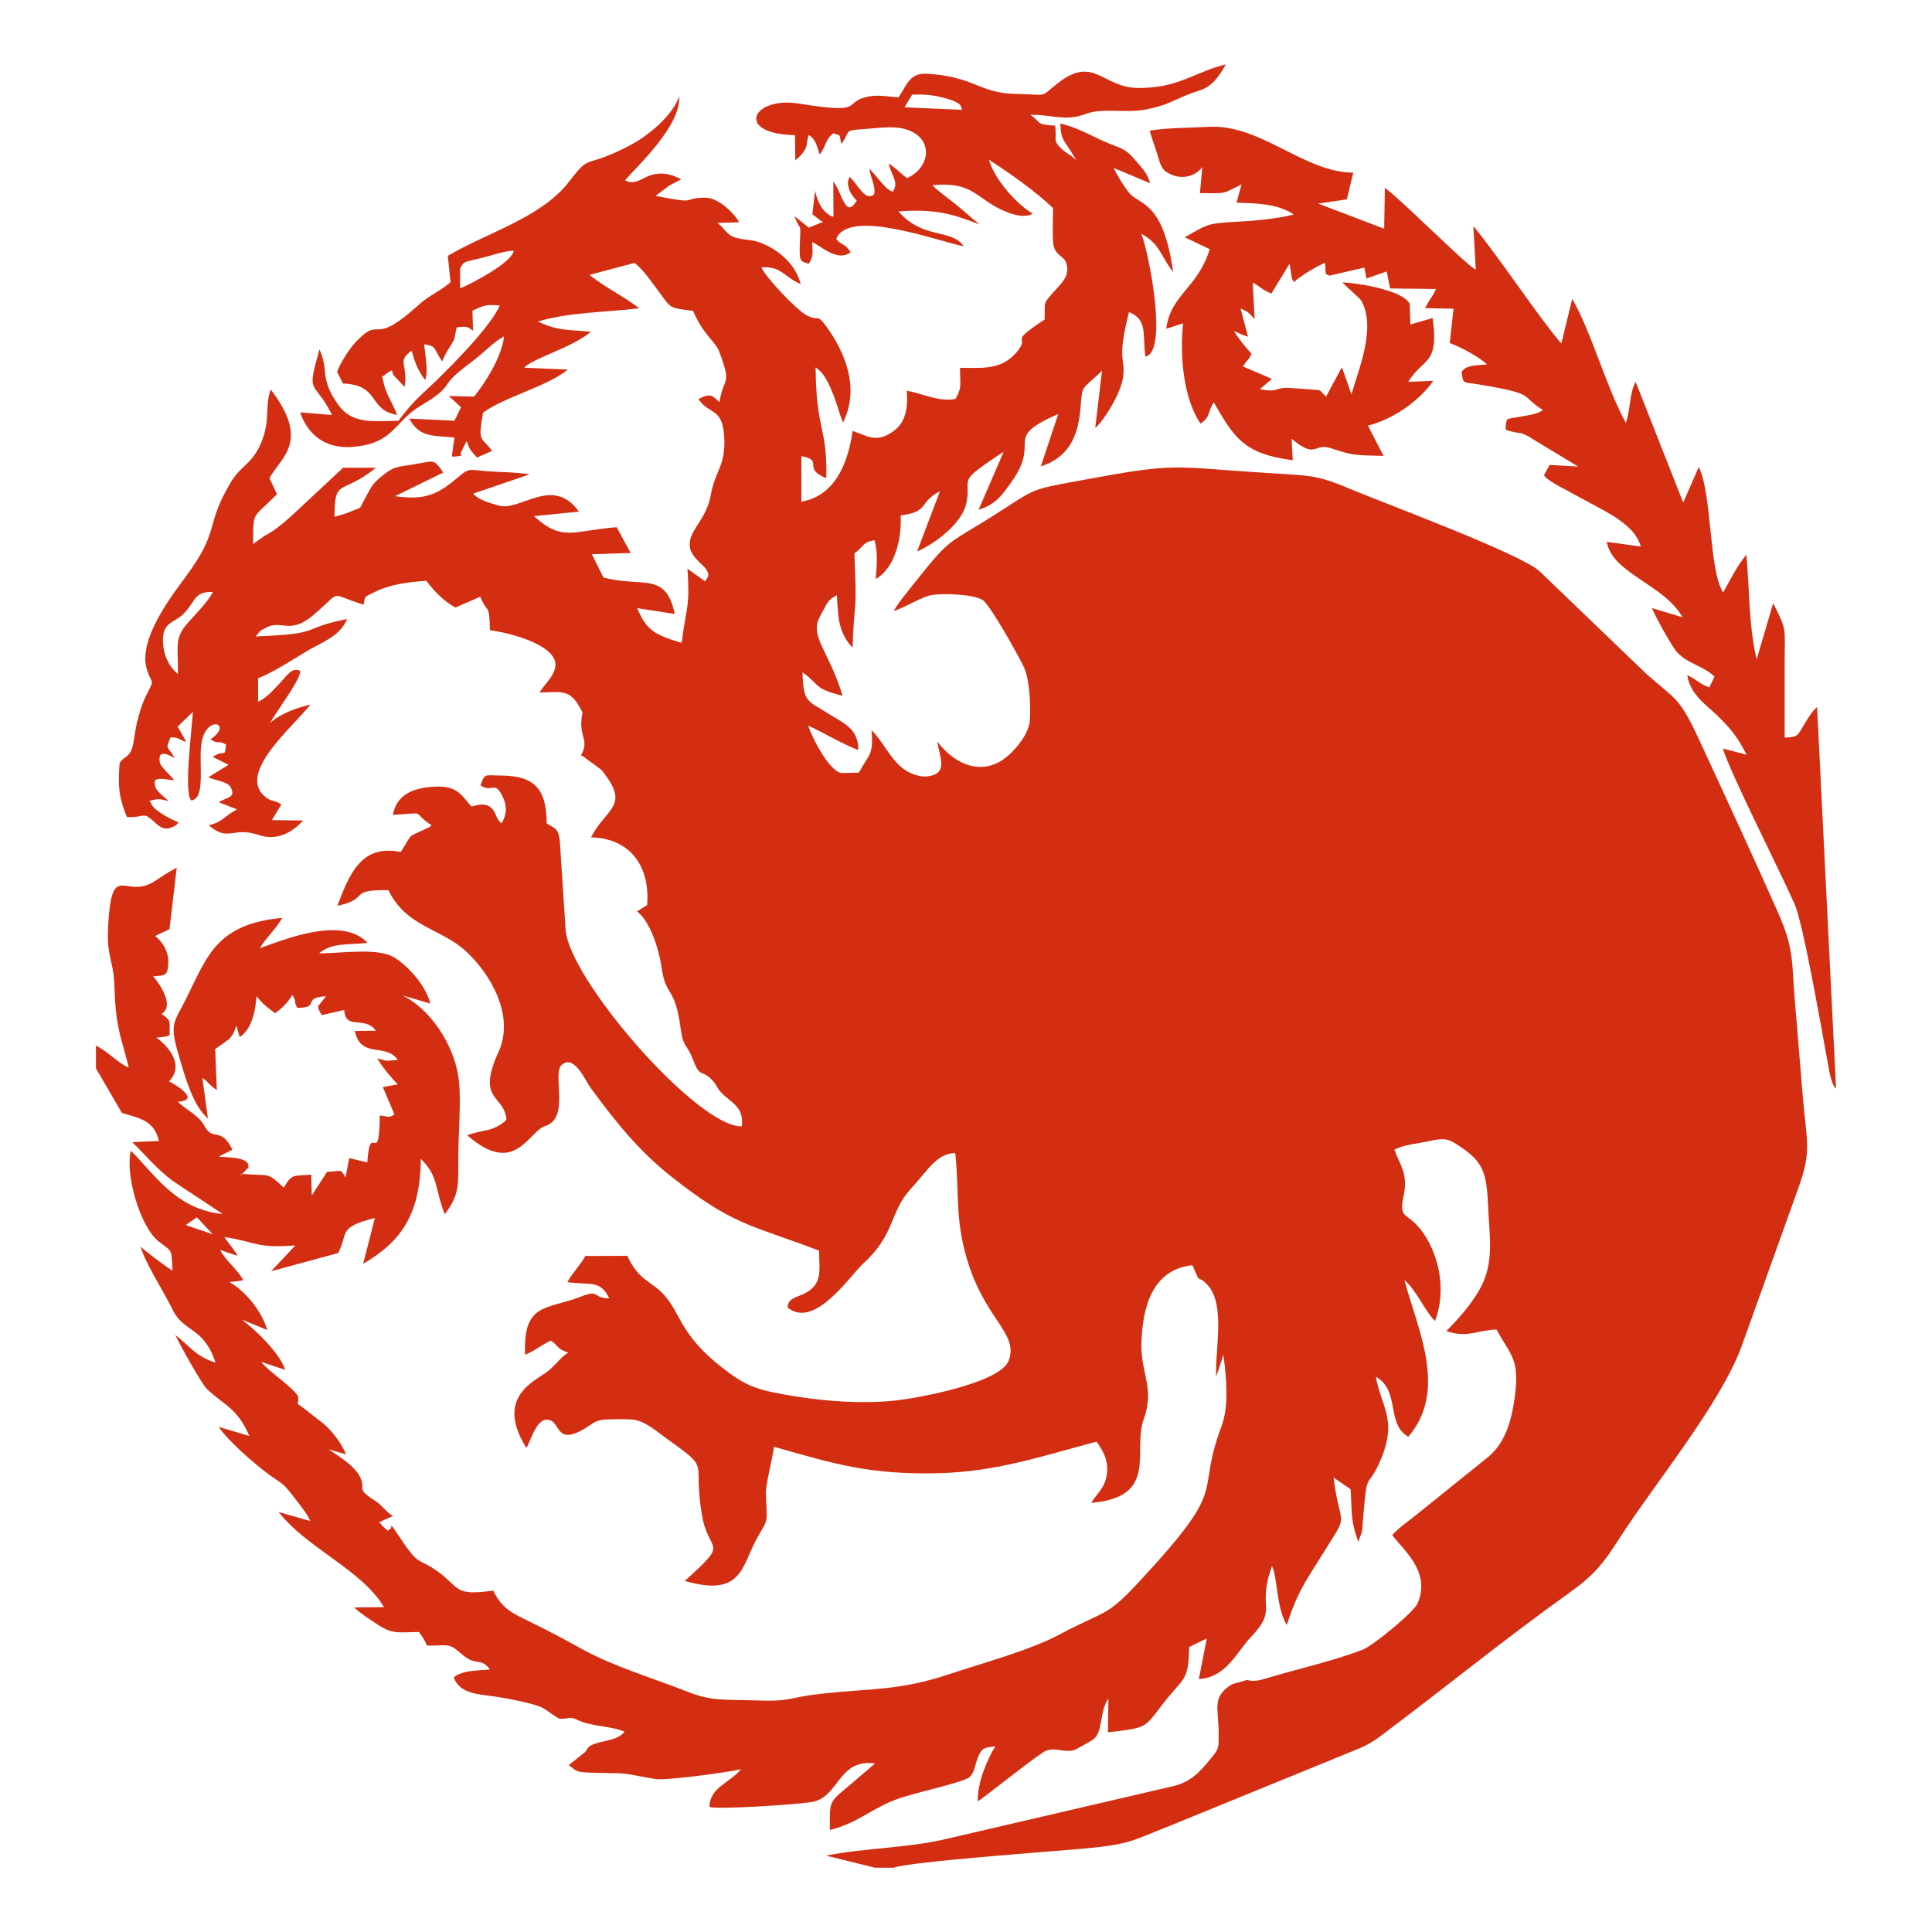 <?xml version="1.0" encoding="UTF-8"?>
<!DOCTYPE svg PUBLIC "-//W3C//DTD SVG 1.1//EN" "http://www.w3.org/Graphics/SVG/1.1/DTD/svg11.dtd">
<!-- Creator: CorelDRAW 2017 -->
<svg xmlns="http://www.w3.org/2000/svg" xml:space="preserve" width="3.81mm" height="3.81mm" version="1.1" style="shape-rendering:geometricPrecision; text-rendering:geometricPrecision; image-rendering:optimizeQuality; fill-rule:evenodd; clip-rule:evenodd"
viewBox="0 0 380.98 380.98"
 xmlns:xlink="http://www.w3.org/1999/xlink">
 <defs>
  <style type="text/css">
   <![CDATA[
    .fil0 {fill:none}
    .fil1 {fill:#D32E12}
   ]]>
  </style>
 </defs>
 <g id="Capa_x0020_1">
  <rect class="fil0" x="-0.01" y="-0" width="380.99" height="380.99"/>
  <path class="fil1" d="M38.82 240.05l3.13 3.33 -5.32 -1.8 2.19 -1.53zm-19.9 -29.38l0 -4.47c2.44,1.17 4.11,3.28 6.47,4.33 -0.96,-4.14 -2.04,-6.45 -2.55,-11.39 -0.24,-2.21 -0.2,-4.47 -0.41,-6.65 -0.21,-2.12 -0.96,-4.06 -1.11,-6.51 -0.13,-2.17 0.05,-4.83 0.31,-6.99 0.99,-7.93 3.66,-1.94 8.76,-5.16 1.68,-1.06 2.73,-1.84 4.46,-2.73l-1.43 12.15 -2.37 1.09c-0.11,0.06 -0.31,0.15 -0.43,0.26 1.32,1 2.61,2.92 2.57,5.1 -0.05,2.89 -0.78,2.63 -2.73,2.8 -0.04,0 -0.19,0 -0.26,0.05 1.23,1.34 4.18,5.62 1.83,7.27 -0.02,0.02 -0.14,0.05 -0.2,0.08 1.96,1.48 1.61,1.18 1.61,4.29l-0.69 0.18c-0.06,0.01 -0.26,0.05 -0.33,0.07l-1.59 0.19c1.99,1.34 5.78,5.29 2.5,8.6 1.38,0.69 6.34,3.72 1.74,4.03 1.57,1.59 4.07,2.57 5.24,4.76 1.71,3.2 3.23,-0.03 5.51,4.7l-2.67 1.35c1.22,0.2 5.96,-0.02 5.84,1.91 -0.07,1.05 0.42,-0.29 -0.45,0.69 -2.67,3.01 0.62,-1.3 -0.92,0.8 5.85,0.53 4.81,-0.54 8.35,2.73 1.59,-2.75 1.64,-2.25 5.4,-2.57l0.11 4.12 3.02 -4.67c2.79,-0.09 2.6,-0.75 3.63,1.11l0.74 -3.82 3.56 0.85c0.58,-8.61 2.37,1.44 2.46,-9.25 1.85,0.14 1.59,0.6 2.89,-0.21l-2.28 -5.38 2.93 -0.56c-1.32,-1.33 -3.07,-3.43 -4.02,-5.08 0.74,0.11 1.21,0.34 1.84,0.44l2.19 -0.16c-2.37,-3.49 -7.25,-0.11 -8.48,-5.72l4.16 -0.05c-2.3,-3.09 -5.94,0.06 -6.25,-4.09l-4.41 1.01c-0.39,-0.66 -0.8,-1.25 -0.69,-1.82l1.53 -1.9c-4.96,0.31 -0.95,2.25 -5.68,2.3 -0.79,-1.48 -0.01,-1.08 -0.99,-2.55 -0.65,1.28 -2.33,2.92 -3.39,3.59 -1.89,-1.42 -2.18,-1.59 -3.66,-3.33 -0.24,3.53 -1.19,6.69 -3.32,8.05l-0.64 -2.27c-0.47,1.35 -0.72,1.98 -1.63,2.81l-2.55 1.82 0.31 8.13c-0.13,-0.09 -0.3,-0.38 -0.36,-0.28l-0.98 -0.83c-0.85,-0.75 -0.28,-0.51 -1.51,-1.32l1.1 7.98c-2.78,-2.42 -4.18,-7.19 -5.35,-11.07 -2.42,-8.02 -1.58,-7.2 1.29,-13.02 4.02,-8.17 5.97,-14.25 18.72,-15.47 -1.56,2.67 -3.05,3.69 -4.43,6 5.26,-1.92 16.39,-6.35 21.24,-1.06 -3.79,0.43 -7.01,-0.1 -9.54,2.05 4.26,0.06 11.55,-1.2 14.83,0.84 2.59,1.61 6.11,5.29 7.1,9.08l-5.59 -1.64c5,2.26 10.44,9.36 11.24,17.02 0.42,4.11 -0.11,10.17 -0.13,14.51 -0.03,5.77 0.36,7.6 -2.67,11.66 -2.05,-5.19 -1.19,-7.5 -4.74,-10.93 -0.03,11.5 -4.41,16.59 -11.36,20.71l2.31 -9.04c-7.47,1.84 -5.17,3.04 -7.25,6.91l-13.2 3.58 4.77 -5.09c-7.8,0.6 -7.49,-0.65 -13.99,-1.66 0.77,1.23 1.79,2.25 2.61,3.72l-3.44 -1.16c1.07,2.17 3.08,3.39 4.57,5.97 -0.1,0.05 -0.29,-0.06 -0.34,0.06l-1.02 0.15c-0.88,0.13 -0.83,-0.03 -1.3,0.21 3.06,1.71 6.35,5.76 7.36,9.39l-5 -2.06c2.7,2.06 7.43,6.53 8.55,9.92l-4.71 -1.57c1.08,1.64 7.03,5.56 7.29,6.98 0.01,0.06 -0.02,0.22 -0.01,0.27 0.08,1.78 -1.07,0.06 2.75,3.2 0.9,0.74 1.86,1.37 2.69,2.14 1.3,1.2 3.19,3.57 3.98,5.65l-3.46 -1.01c2.71,1.8 7,4.36 6.67,7.6 -0.11,1.1 2.08,2.18 2.94,2.84 1.22,0.94 1.64,1.8 3.1,2.72l-2.7 1.22c0.49,0.49 0.49,0.67 1.05,1.13 1.3,1.05 0.25,0.45 1.01,0.27 0.8,-0.19 -0.44,-2.04 1.69,1.15 4.48,6.71 3.43,4.01 7.87,7.23 4.34,3.13 3,4.81 10.86,3.71 1.84,3.85 4.27,4.67 7.92,6.48 3.3,1.62 6.45,3.31 9.5,5 6.42,3.54 13.93,5.71 20.99,8.5 4.72,1.86 7.45,1.47 12.65,1.66 8.21,0.31 6.61,-0.52 13.35,-1.27 10.43,-1.16 15.53,-0.57 25.6,-3.92 6.43,-2.14 15.76,-4.68 21.33,-7.63 10.57,-5.6 9.24,-3.16 17.43,-12.09 16.51,-18.01 9.62,-15.19 14.84,-29.13 1.51,-4.04 0.96,-9.58 0.38,-14.09l-1.42 4.27c-0.3,-5.07 1.93,-14.26 -1.79,-18.14 -1.31,-1.37 -1.17,-0.69 -1.83,-1.37l-1.08 -2.44c-8.04,0.87 -9.84,8.48 -10.05,15.3 -0.18,6.06 2.68,8.92 0.45,15.07 -2.27,6.23 3.09,15.36 -10.35,16.5 1,-1.76 2.63,-2.75 3.06,-5.5 0.46,-2.87 -0.79,-4.87 -2.02,-6.57 -10.54,2.77 -19.45,5.89 -30.98,6.21 -13.69,0.37 -20.89,-1.87 -32.6,-5.2 -0.38,2.53 -1.7,7.6 -1.62,9.35 0.3,6.41 0.47,4.54 -1.95,9.08 -2.85,5.33 -2.89,11.25 -14.04,8.02 9.09,-8.18 4.73,-5.13 3.39,-12.99 -1.92,-11.34 2.06,-8.62 -6.96,-15.08 -1.83,-1.31 -4.38,-3.6 -6.83,-3.76 -1.16,-0.08 -4.25,-0.08 -5.39,0.01 -2.01,0.16 -2.51,0.95 -3.98,1.81 -5.32,3.13 -4.86,-0.76 -6.55,-1.57 -2.76,-1.31 -3.93,3.73 -4.91,5.36 -6.21,-9.91 1.48,-13.09 4.04,-14.99 1.64,-1.22 2.48,-2.66 4.2,-3.84 -2.23,-0.68 -1.83,-1.24 -3.38,-2.34 -2.02,0.88 -2.85,1.85 -5.11,2.79 -0.46,-10.37 4.3,-8.85 10.91,-11.44 3.96,-1.54 2.21,0.26 5.68,0.32 -1.78,-3.7 -3.68,-2.57 -8.26,-3.2 0.92,-1.76 2.62,-3.4 3.54,-5.16l8.28 -0.03c2.27,4.94 4.6,4.84 7.19,7.65 3.42,3.73 3.16,7.86 11.43,14.33 4.89,3.83 6.89,4.51 14.7,5.76 6.12,0.97 12.85,1.46 19.33,0.82 4.33,-0.44 20.94,-3.43 22.57,-7.93 2.07,-5.7 -5.32,-8.14 -8.74,-21.81 -1.79,-7.14 -1.04,-12.07 -1.81,-19.07 -3.6,0.03 -5.27,3.22 -8.79,7.07 -4.25,4.64 -2.94,8.86 -9.4,14.75 -2.55,2.33 -9.58,13.01 -14.89,8.61 0.2,-2.41 2.65,-1.79 4.78,-3.71 2.07,-1.86 1.44,-4.37 1.44,-7.5 -13.88,-5.26 -16.87,-4.91 -29.24,-14.68 -6.34,-5.01 -11.07,-10.95 -15.82,-17.44 -1.1,-1.5 -3.22,-6.66 -5.69,-4.49 -1.97,1.73 1.73,10.47 -3.23,12.03 -3.34,1.06 -5.95,10.14 -15.39,1.83 3.24,-1.22 5.04,-0.57 7.73,-3.04 -0.36,-5 -6.04,-3.58 -1.56,-13.41 3.25,-7.13 -1.59,-15.38 -6.44,-19.84 -4.98,-4.57 -11.67,-4.7 -15.29,-12.03 -8.23,-0.14 -3.42,1.69 -10.05,3.07 2.3,-6.09 4.66,-12.22 12.48,-10.6 2.62,-4.03 1.01,-2.66 4.87,-4.54 1.08,-0.52 0.38,0 1.2,-0.74 -4.34,-2.89 -0.49,-2.44 -7.6,-2.05 0.64,-3.49 3.18,-5.01 6.87,-5.44 5.45,-0.62 6.22,0.98 8.61,3.8 1.19,-0.28 2.54,-0.79 3.72,0.11 1.31,1 0.88,2.1 2.22,3.22 0.77,-1.32 1.3,-2.95 0.29,-5.12 -1.67,-3.6 -2.13,-0.76 -4.44,-2.39 0.9,-2.44 0.71,-1.95 4.08,-1.93 6.26,0.05 8.97,2.36 8.97,9.43 1.67,1.1 2.29,0.86 2.59,3.48l1.14 17.46c0.7,9.96 26.25,39.18 34.74,38.79 0.45,-3.93 -1.99,-4.48 -4,-6.6 -1.03,-1.08 -0.79,-1.41 -1.81,-2.47 -2.3,-2.4 -2.32,-0.16 -3.86,-4.19 -1.15,-3 -1.89,-2.33 -2.33,-5.7 -1.21,-9.14 -2.9,-6.13 -3.8,-12.29 -0.59,-4.01 -2.35,-9.22 -4.85,-11.12l1.08 -0.69c0.58,-0.37 0.52,-0.25 0.91,-0.58 0.61,-7.66 -3.36,-13.13 -11.06,-13.34 3.01,-5.89 7.95,-6.1 2.01,-13.32l-3.66 -2.7c-0.07,-0.03 -0.24,-0.07 -0.34,-0.13 1.59,-2.88 -0.09,-3.37 0.07,-6.73 0.12,-2.48 0.66,-1 -0.53,-3.11 -1.95,-3.43 -4.14,-2.56 -7.72,-2.57 1.44,-2.37 5.62,-5.34 1.12,-8.57 -2.62,-1.89 -7.3,-3.22 -10.88,-3.7 -0.16,-5.63 -0.42,-2.98 -1.92,-6.61l-4.89 2.13c-2.09,-1.11 -4.15,-3.11 -5.73,-5.27 -3.68,0.26 -7.04,0.65 -10.39,2.3 -2,0.99 -1.63,0.67 -1.99,2.4 -7.17,-2.14 -3.93,-3.07 -9.77,1.94 -5.28,4.53 -6.59,0.32 -10.29,3.13 -2.85,2.17 2.19,-1.99 -0.63,0.56l-0.63 0.64c13.91,-0.55 8.35,-1.52 18.07,-3.43 -1.53,3.59 -5.03,4.53 -8.23,6.5 -2.59,1.59 -6.67,4.16 -9.32,5.19l-0.01 4.61c1.8,-0.83 2.8,-2.13 4.25,-3.61 1.29,-1.32 2.37,-3.29 4.02,-2.48 0.44,1.34 -4.9,8.33 -5.9,10.28 1.96,-1.76 5.05,-2.96 7.94,-3.62 -3.51,4.49 -14.36,13.4 -9.04,18.07 1.37,1.2 1.75,0.61 3.33,1.6l-1.88 3.11 6.19 0.08c-1.89,1.98 -4.77,4.18 -8.8,2.85 -5.24,-1.74 -5.87,1.49 -9.85,-1.92 2.84,-0.66 2.9,-1.71 5.59,-3.13l-3.58 -1.4c1.36,-0.99 3.51,-0.8 2.31,-2.99 -0.63,-1.14 -3.2,-1.32 -4.37,-1.96l3.97 -2.44 -3.11 -1.54c2.4,-1.71 2.34,0.47 2.59,-2.46 -1.71,-0.98 -1.33,0.13 -3.05,-1.02 4.79,-3.23 -1.33,-5.17 -1.87,1.54 -0.34,4.06 0.83,10.2 -1.93,10.51 -1.52,-1.59 0.18,-14.23 0.32,-17.45l-2.99 2.88 1.72 3.06c-2,-0.67 -1.31,-0.92 -3.11,-0.92 -1.23,2.73 -0.41,1.56 0.73,4.06 -1.04,-0.55 -3.35,-1.93 -2.86,0.9 0.15,0.84 2.2,2.59 2.84,3.48 -1.86,-0.1 -2.38,-0.52 -3.72,-0.07 -0.64,1.86 1.34,2.93 2.6,4.18 -1.95,-0.43 -1.79,-0.54 -3.78,-0.03 0.09,0.12 0.24,0.14 0.29,0.35 0.41,1.61 4.4,3.46 5.46,3.89 -0.63,0.62 -0.08,0.4 -1.13,0.89 -1.63,0.76 -2.53,0.05 -3.62,-0.96 -2.44,-2.24 -1.66,-0.84 -5.44,-0.98 -1.55,-3.89 -1.78,-5.97 -1.44,-10.55 0.65,-1.51 2.18,-0.96 2.71,-3.97 0.38,-2.14 0.44,-3.21 1.04,-5.35 0.54,-1.87 0.93,-3.04 1.79,-4.69 1.45,-2.81 0.77,-1.54 -0.16,-4.58 -1.82,-5.96 5.15,-14.83 7.74,-18.35 6.79,-9.22 3.63,-9.61 8.62,-18.2 2.18,-3.76 4.07,-3.62 5.91,-7.52 2.32,-4.9 0.86,-7.69 2.16,-11.11 7.78,10.17 2.19,13.2 -0.25,17.46l1.48 3.2c-4.92,5 -4.66,3.06 -4.69,9.81l2.36 -1.69c2.14,-0.98 4.96,-3.62 6.89,-5.43l8.49 -7.92 6.46 0.01c-6.84,5.54 -8.16,1.85 -8.16,9.65 1.26,-0.3 2.39,-0.66 3.48,-1.13 2.11,-0.91 1.27,-0.18 2.28,-1.98 1.54,-2.79 1.47,-3.17 3.65,-4.95 2.28,-1.85 2.86,-1.74 6.31,-2.28 3.83,-0.61 3.83,-1.25 5.71,1.64l-9.49 4.65c5.73,0.82 8.26,-0.2 12.33,-3.65 2.44,-2.07 2.18,-1.53 5.92,-1.26 2.75,0.19 5.58,0.17 8.29,0.61l-11.14 3.8c0.99,1.23 3.45,1.9 5.01,2.35 4.31,1.25 10.66,-6.04 15.85,1.2l-8.86 0.89c5.64,5.11 7.69,2.85 16.3,2.18l2.77 5.09 -7.66 0.24 2.28 4.58c7.66,2.06 12.3,-1.27 14.07,7.2l-7.4 -1.15c1.8,4.46 3.59,5.25 8.61,6.82 0.38,-0.54 0.18,-0.2 0.32,-1.23 0.8,-6.12 1.48,-5.84 0.97,-13.37l3.47 2.49c0.61,-0.97 0.89,-1.05 0.39,-2.1 -0.63,-1.35 -3.84,-2.79 -3.39,-5.76 0.39,-2.61 3.39,-4.74 4.15,-9.25 0.78,-4.53 2.83,-5.64 2.66,-10.77 -0.22,-6.58 -2.81,-4.74 -5.11,-8.04 2.42,-1.37 2.9,-0.55 4.13,0.59 0.89,-5.25 2.48,-3.17 0.02,-9.82 -0.86,-2.33 -3.1,-3.23 -5.21,-8.18 -4.84,-0.65 -4.18,-0.36 -6.61,-3.59 -1.56,-2.08 -3.04,-4.36 -4.91,-5.87l-8.91 2.36c3.14,2.55 6.66,4.14 9.81,6.59 -6.44,0.79 -14.02,0.77 -19.99,2.62 4.24,1.92 5.71,1.52 10.46,2.02 -3.3,2.64 -7.41,3.87 -11.21,5.77l-0.78 0.42c-0.84,0.53 -0.58,0.33 -1.14,0.89l8.59 0.36c-4.05,3.35 -12.67,5.45 -16.74,8.52 -0.98,5.82 -0.5,4.56 1.81,7.51l-2.98 1.32c-1.32,-1.5 -1.4,-1.41 -2.05,-3.26l-0.49 0.97c-0.04,0.08 -0.59,1.23 -0.62,1.26 -0.48,0.63 1.35,0.6 -1.71,0.88 -0.04,-0.11 -0.07,-0.41 -0.08,-0.34l0.5 -3.46c-4.69,-0.41 -6.98,-0.12 -8.91,-3.73l8.9 0.42 1.28 -2.62c-0.12,-0.13 -0.26,-0.4 -0.3,-0.32l-2.08 -1.93 4.98 0.11c2.19,-2.72 5.45,-7.79 5.91,-11.89 -1.97,1.12 -2.96,2.22 -4.84,3.8 -1.45,1.22 -3.35,2.54 -4.77,3.82 -1.99,1.79 -1.39,2.4 -4.19,4.39 -1.97,1.39 -3.39,1.93 -5.09,3.49 -3.16,2.88 -4.27,5.69 -10.76,6.3 -5.83,0.54 -9.19,-2.71 -10.57,-6.8l6.3 0.52c-3.62,-7.24 -5.17,-3.51 -2.48,-12.93 1.94,4.31 -0.07,5.62 3.67,10.87 2.71,3.81 6.47,3.31 11.89,3.2 1.55,-2.05 2.85,-3.62 5.01,-5.6 3.87,-3.55 12.9,-12.47 14.99,-17.14 -3.03,-0.21 -2.97,-0.04 -5.4,1.03l0.12 3.94c-1.31,-0.86 -1.06,-0.88 -3.22,-0.65 -0.63,2.51 -0.05,1.76 -1.22,3.62 -0.82,1.3 -1.08,1.78 -1.67,3.09l-0.66 -1.08c-1,-1.75 -0.76,-1.95 -2.87,-2.3 0.2,2.25 0.88,5.5 0.18,7.04 -1.31,-1.71 -1.95,-3.21 -2.65,-5.77 -3.03,2.22 -0.67,2.51 -1.38,7.14l-1.88 -1.97c-1.11,-1.11 0.17,-1.93 -1.99,-0.46 -0.73,1 -0.83,-1.02 -0.26,1.71 0.44,2.11 1.99,4.33 2.63,6.25 -5.8,-1.01 -3.23,-5.92 -10.67,-6.2l-1.15 -2.32c0.54,-1.59 2.53,-4.65 3.55,-5.73 5.54,-5.88 2.76,1.43 12.74,-7.63 1.78,-1.62 4.22,-2.65 6.08,-4.29l-0.54 -5.2c7.7,-4.58 18.46,-7.51 23.94,-14.67 4.52,-5.9 2.67,-2.21 12.12,-7.2 3.61,-1.91 8.34,-5.89 9.57,-9.6 0.35,5.87 -8.23,13.71 -10.67,16.56 3.07,1.61 4.02,-2.59 9.47,-0.91l1.63 0.71c-0.75,0.38 -1.7,0.87 -2.45,1.3l-2.64 1.97c8.93,1.8 4.75,0.41 9.86,0.37 2.57,-0.01 5.79,3.21 6.62,4.85l-4.28 0.12c1.56,1.17 1.82,2.43 3.65,2.93 2.55,0.68 3.35,0.16 6.06,1.5 2.9,1.44 5.77,3.96 6.71,7.64 -3.24,-1.37 -3.83,-3.61 -7.75,-3.29 0.9,2.08 7.01,8.4 8.77,9.36 2.77,1.5 2.06,-0.46 4.1,2.37 3.47,4.8 6.68,12 3.21,18.87 -0.75,-1.92 -1.22,-3.87 -1.95,-5.65 -0.77,-1.89 -1.7,-4.11 -3.44,-5.23 0.1,12.66 2.33,11.62 2.11,21.85 -4.94,-2 -0.29,-3.48 -4.92,-4.36l0.01 8.97c6.26,-1.05 9.1,-6.92 10.1,-13.94 2.95,0.99 4.65,2.44 7.94,0.13 2.42,-1.7 3.02,-4.34 2.74,-8.07 3.14,0.59 6.44,2.29 9.6,1.63 1.31,-2.23 0.9,-2.75 0.9,-6.13 4.37,0 8.17,0.52 11.24,-3.18 2.85,-3.44 -2.2,-1.29 5.44,-6.35 0.13,-3.64 -0.43,-2.88 1.67,-5.32 1.11,-1.28 2.89,-2.71 2.8,-4.7 -0.12,-2.68 -2.02,-2.1 -2.67,-4.39 -0.33,-1.17 -0.14,-5.99 -0.14,-7.54 -3.17,-3.12 -8.82,-7.13 -12.64,-9.54 1.27,4.28 5.82,8.98 8.63,10.61 -1.48,0.86 -3.49,0.32 -5.09,-0.3 -6.08,-2.39 -6.31,-6.12 -14.7,-5.3 1.32,1.32 2.99,2.47 4.5,3.68 1.76,1.4 3.27,2.85 4.82,4.06 -5.61,-2.19 -8.87,-3.08 -16,-2.58 4.83,5.6 10.44,3.34 12.86,6.87 -4.88,-0.88 -22.48,-7.62 -25.13,-1.48 0.78,1.28 1.84,0.87 2.82,2.68 -2.47,1.88 -5.43,-0.92 -7.53,-2.02 -0.05,2.25 0.34,2.6 -0.71,4.29 -1.67,-0.61 -1.93,-0.14 -1.74,-4.42 0.19,-4.05 0.11,-1.74 -1.1,-5l2.84 2.28 2.81 -1.12c-0.07,0.02 -0.27,-0.25 -0.33,-0.15l-1.77 -1.37 0.54 -4.63c0.56,2.64 1.72,4.5 3.62,5.17l-0.03 -6.98c1.75,2.12 2.39,7.57 4.61,3.76l-0.59 -0.68c-1.02,-1.21 -1.24,-2.58 -1.09,-3.28l0.28 -0.72c1.74,1.58 2.97,4.77 4.76,3.52 0.58,-1.06 -0.56,-3.21 -0.88,-5.15 1.23,1.12 3.26,4.29 4.65,4.54 1.29,-1.83 -0.34,-3.24 -0.81,-5.55 1.46,0.93 2.26,1.89 3.59,2.88 4.4,-1.89 5.4,-7.46 0.41,-9.41 -2.44,-0.96 -5.06,-0.56 -7.89,-0.34 -5.35,0.42 -3.35,0.04 -5.44,3.03 -0.54,-2.06 0.16,-1.53 -1.61,-2.12 -1.67,1.34 -1.37,2.52 -2.67,4.17 -0.57,-1.51 -0.66,-2.9 -2.16,-3.84 -0.06,0.11 -0.1,0.19 -0.11,0.37 -0.01,0.17 -0.08,0.28 -0.1,0.35 -0.01,0.07 -0.06,0.27 -0.07,0.35 -0.02,0.08 -0.04,0.26 -0.06,0.35 -0.17,0.81 0.08,0.44 -0.32,1.27 -0.57,1.18 -1.38,1.77 -1.99,2.33l-0.06 -4.99c-11.95,-0.2 -8.5,-7.74 0.84,-6.21 13.56,2.22 8.25,-0.34 13.67,-1.4 2.08,-0.4 3.87,0.06 5.91,0.15 1.65,-2.41 2.15,-4.88 5.69,-4.65 9.38,0.62 10.29,3.86 17.36,3.98 6.93,0.11 4.46,0.91 8.44,-2.18 7.01,-5.46 8.74,0.93 15.7,1.01 8.07,0.08 11.18,-3.17 17.34,-4.65 -2.76,5.06 -4.67,4.87 -6.86,5.71 -3.59,1.38 -4.55,2.36 -9.04,3.21 -3.83,0.73 -8.44,-0.37 -11.59,0.81 -4.34,1.63 -6.57,0.12 -11.06,0.22 2.33,1.53 0.83,1.9 4.91,2.13 0.32,3.06 -0.52,2.9 1.29,4.61 0.94,0.88 2.14,1.32 2.97,2.38 -0.75,-1.18 -1.04,-1.77 -1.85,-2.95 -1.03,-1.5 -1.34,-2.04 -1.38,-4.46 4.33,1.07 6.49,2.81 10.6,4.34 2.54,0.94 3.02,1.58 4.37,3.14 1.33,1.54 2.12,2.33 2.74,4.31l-7.21 -3.03c0.51,1.22 2.12,3.77 3.07,4.94 1.91,2.38 6.7,1.39 8.65,15.58 -2.5,-3.14 -2.52,-5.54 -6.28,-7.54 1.36,3.11 5.42,23.32 0.82,24.22 -0.63,-4.76 0.45,-7.2 -3.24,-8.79 -2.58,10.11 -0.51,9.09 -1.22,13.17 -0.54,3.07 -3.7,8.22 -5.44,9.7l1.34 -11.32c-0.97,1.11 -2.99,2.56 -3.61,3.52 -1.35,2.06 1.08,12.33 -8.46,15.37l3.45 -10.34c-11.29,4.95 -3.22,5.06 -9.25,13.43 -1.7,2.36 -3.06,4.48 -6.46,5.44l4.93 -11.4c-1.81,1.16 -3.43,2.25 -5.16,3.57 -3.21,2.45 -1.24,2.7 -2.27,6.85 -0.93,3.77 -6.16,7.77 -9.64,9.22l4.51 -11.86c-4.19,2.08 -1.98,4.04 -7.75,4.77 0.23,4.26 -0.98,10.29 -4.91,12.53 0.21,-2.93 0.44,-5.06 -0.24,-7.64 -2.5,0.41 -2.05,1.24 -3.97,2.58 0.53,13.2 0.09,7.09 -0.38,18.61 -2.84,-3.13 -2.84,-6.12 -3.07,-10.37 -1.97,1.02 -1.97,1.77 -3.21,3.95 -2.39,4.19 1.44,6.49 4.33,15.89 -5.67,-1.39 -4.38,-2.06 -7.9,-4.63 0.11,6.17 1.16,5.6 5.15,8.19 2.68,1.73 5.97,2.85 5.84,7.16 -3.49,-1.39 -6.86,-3.45 -9.85,-4.82 0.58,2.04 4,8.9 6.53,9.34l3.45 -0.08c1.98,-3.72 2.94,-3.4 2.48,-8.38 3.11,3.1 4.32,7.65 8.93,8.9 0.79,0.21 1.35,0.32 2.2,0.21 4.12,-0.55 2.27,-3.85 1.85,-6.84 3.78,4.95 9.45,6.94 14.19,2.56 1.36,-1.26 3.88,-4.07 4.06,-6.79 0.19,-2.92 -0.06,-7.94 -1.11,-10.31 -1.04,-2.32 -6.78,-12.44 -8.11,-13.33 -1.73,-1.17 -7.19,-1.37 -9.66,-1.11 -2.33,0.24 -5.45,2.45 -7.97,3.21 0.97,-1.72 2.92,-4.04 4.27,-5.74 7.48,-9.4 6,-6.98 17.02,-14.1 6.71,-4.33 6.08,-4.14 15.12,-5.82 19.99,-3.73 17.82,-2.76 37.52,-1.53 9.16,0.57 9.49,0.36 17.23,3.59 5.82,2.43 32.86,12.49 36.24,15.81l21.05 20.22c5.43,4.81 6.35,4.57 9.61,11.33 1.17,2.44 2.22,4.78 3.39,7.31 4.33,9.35 8.68,18.83 12.93,28.39 3.23,7.28 2.66,9.61 3.33,17.48 0.56,6.57 1.06,12.98 1.6,19.31 0.71,8.42 1.79,10.17 -1.01,17.8l-11.04 30.8c-4.07,11.37 -17.61,27.78 -24.17,38.06 -3.23,5.06 -5.04,7.28 -10.05,10.85 -12.14,8.67 -23.41,17.83 -35.37,26.85 -2.2,1.66 -3.5,2.75 -6.32,3.88l-36.94 15.09c-7.23,2.84 -7.69,3.61 -16.45,4.43 -5.94,0.56 -34.84,2.61 -37.92,3.81l-3.77 0 -9.61 -2.38c7.8,-1.54 16.05,-1.48 23.67,-3.28l44.36 -10.32c3.88,-0.84 5.5,-2.7 7.87,-5.57 1.55,-1.89 1.55,-1.91 1.52,-5.23 -0.03,-4.57 -1.43,-6.93 2.65,-9.4l2.96 -0.84c0.42,0.08 1.26,0.45 3.43,-0.21 6.32,-1.92 13.39,-3.45 19.46,-5.8 1.92,-0.75 9.99,-7.35 10.74,-9.11 2.68,-6.28 -2.88,-10.51 -5,-13.45 1,-1.2 3.11,-2.7 4.42,-3.74l14.27 -11.48c3.47,-2.73 4.77,-7.08 5.42,-11.67 1.12,-7.94 -0.77,-8.47 -3.56,-13.65 -3.91,0.15 -5.74,1.73 -9.89,0.31 2.21,-2.25 5.33,-5.58 7.07,-9.2 2.38,-4.97 1.36,-10.02 1.14,-15.85 -0.25,-6.53 -1.33,-8.49 -5.26,-11.17 -2.42,-1.64 -3,-1.99 -6.4,-1.23 -2.19,0.49 -5.09,0.71 -6.8,1.7 1.07,2.93 2.74,4.73 1.84,8.98 -1.02,4.82 0.54,3.22 3.29,6.68 3.5,4.42 5.31,11.79 2.88,18.11 -2.09,-2.09 -3.59,-5.98 -6.03,-8.08 2.56,9.65 8.65,21.73 0.76,30.9 -4.5,-2.65 -1.47,-9 -6.39,-11.83 1.01,5.86 4.24,8.38 1.07,16.07 -2.83,6.84 -2.74,1.34 -3.61,12.12 -0.05,0.64 -0.11,1.86 -0.22,2.43l-0.71 1.97c-1.53,-4.43 -1.2,-5.28 -1.51,-10.41l-3.36 -2.3c1.33,10.69 3.36,6.19 -2.2,15.14 -3.31,5.33 -4.86,7.29 -7.04,13.94 -2.12,-3.64 -1.82,-9.67 -2.91,-11.6 -3.09,8.49 1.37,8.23 -4.23,14.06 -2.65,2.77 -4.78,7.92 -10.19,8.19l1.57 -8.01 -3.48 1.7c-0.11,6.84 -1.08,5.92 -5.04,11.03 -3.88,5.02 -3.1,4.87 -10.97,5.79l0.09 -6.63c-0.71,1.16 -0.07,-0.16 -0.63,1.13 -0.97,2.27 -0.64,5.46 -2.27,6.84 -0.34,0.28 -3.59,2.09 -3.81,2.15 -2.41,0.61 -3.23,-0.62 -5.56,0.12 -1.19,0.38 -11.43,8.63 -13.5,10.01 -0.08,-3.77 1.93,-8.44 3.47,-10.86 -2.25,0.3 -2.57,0.23 -3.39,2.07 -0.64,1.44 -0.61,3.28 -1.97,4.2 -2.67,1.3 -10.57,2.84 -14.29,4.24 -4.85,1.82 -7.46,4.61 -12.97,5.99 -0.01,-6.07 -0.33,-5.29 4.38,-9.24 0.94,-0.78 4.41,-3.83 4.51,-3.89 -7.38,-0.98 -7,6.75 -12.54,7.63 -2.84,0.45 -17.92,1.49 -20.1,0.97 0.03,-3.9 4.07,-4.78 6.21,-7.45 -2.23,0.55 -14.95,2.3 -16.93,1.93 -8.42,-1.56 -4.74,-0.97 -13.2,-1.28 -2.59,-0.09 -2.39,-0.44 -3.83,-1.46l3.19 -2.55c0.68,-0.75 0.44,-1.06 1.6,-1.54 1.96,-0.8 4.87,-0.74 6.2,-2.5 -2.44,-1.14 -6.51,-0.98 -9.2,-2.29 -1.76,-0.86 -1.66,-0.21 -3.24,-0.26 -0.08,0 -0.24,-0.01 -0.31,-0.02 -0.64,-0.13 -2.66,-1.8 -3.53,-2.21 -1.68,-0.8 -7,-1.84 -9.14,-2.14 -3.15,-0.45 -7.14,-0.49 -8.24,-3.81 1.74,-1.43 4.74,-1.3 7.12,-1.54 -1.89,-2.56 -2.61,-0.45 -5.54,-3.02 -2.69,-2.34 -2.52,-1.65 -6.88,-1.7 -0.39,-1.01 -0.93,-1.8 -1.56,-2.67 -3.26,-0.02 -4.97,0.53 -7.55,-1.09 -1.57,-0.99 -4.37,-2.82 -5.2,-3.76l5.85 -0.05c-4.38,-7.39 -15.08,-11.52 -20.78,-18.76l6.25 1.77c-0.61,-1.49 -2.57,-3.82 -3.59,-5.16 -2,-2.65 -2.2,-2.22 -4.88,-4.24 -2.97,-2.24 -7.85,-6.53 -9.61,-9.17l6.06 1.8c-2.43,-5.56 -4.77,-5.89 -8.3,-9.2 -1.16,-1.09 -5.47,-8.92 -6.31,-10.72 2.38,1.72 4.04,4.33 7.94,5.43 -2.39,-7.16 -6.26,-5.86 -8.46,-10.42 -1.57,-3.25 -5.6,-9.5 -6.3,-12.45 0.48,0.62 4.99,3.99 6.28,4.76 -0.25,-4.35 0.06,-3.63 -2.66,-5.7 -3.74,-2.86 -6.72,-13.3 -5.56,-17.95 4.53,4.42 8.82,11.6 18.14,12.49l-9.77 -6.46c-3.34,-2.48 -5.4,-5.12 -8.09,-7.72l5.27 -0.23c-1.02,-4.08 -3.61,-4.39 -7.32,-5.55l-5.11 -8.77zm16.14 -77.76c-1.24,-1.04 -2.42,-2.77 -2.77,-4.92 -0.87,-5.42 1.89,-4.95 3.83,-6.88 2.61,-2.6 2.01,-4.45 5.86,-4.39 -0.86,1.92 -3.72,4.64 -5.31,6.54 -2.43,2.91 -1.41,4.92 -1.61,9.65zm55.66 -79.94c0.9,-1.7 0.71,-1.14 5.26,-2.37 1.5,-0.4 3.72,-1.14 5.31,-1.16 -0.25,2.31 -8.32,6.51 -10.56,7.43l-0.01 -3.9zm89.15 -34.31c2.16,-0.08 3.79,0.02 5.85,0.53 4.46,1.13 3.63,1.86 4,2.47l-11.36 -0.5 1.51 -2.5z"/>
  <path class="fil1" d="M265.59 39.31l1.27 -5.26c-9.66,-0.03 -18.31,-9.62 -28.51,-9.04 -3.63,0.21 -8.21,0.15 -11.64,0.76 0.39,1.35 0.92,2.86 1.37,4.21 0.57,1.68 0.74,3.17 1.96,3.95 3.03,1.94 5.92,0.6 7.05,-1l-0.47 5.16c5.66,0 4.08,0.25 8.2,-1.72l-0.99 3.6c3.62,0.1 8.2,0.16 11.3,2.34 -3.52,0.85 -7.62,1.23 -11.42,1.43 -5.99,0.32 -5.58,0.57 -10.1,3.04l4.94 2.36c-2.33,7.69 -7.68,8.87 -8.58,15.69l3.34 -1.07c-0.71,6.44 0.08,14.88 3.43,19.78 2.04,-1.38 1.32,-2.28 2.61,-4.18 4.02,6.82 5.77,10.15 15.57,11.39l-0.22 -4.24c4.92,4.17 4.3,0.74 7.73,1.87 4.65,1.53 4.74,1.36 10.4,1.52l-3.08 -5.97c5.57,-1.41 10.51,-5.39 12.89,-8.83l-4.94 0.19c3.02,-4.86 6.13,-3.24 4.8,-12.57l-4.38 1.26 -0.13 -4.04c-1.28,-2.69 -9.8,-4.06 -13.28,-4.28 0.97,1.09 3.43,3.11 3.74,3.66 3.02,5.4 -0.67,13.82 -1.95,18.44l-1.86 -5.28c-0.1,0.12 -0.2,0.28 -0.26,0.37l-2.89 5.36 -1.12 -1.14c-0.08,-0.05 -0.22,-0.12 -0.3,-0.16l-6.16 -0.44c-2.62,0 -1.94,0.98 -5.46,0.28l2.37 -2.04 -5.7 -2.44c0.85,-1.47 1.11,-1.13 1.65,-2.55 -0.94,-0.97 -2.7,-3.16 -3.43,-4.42 1.32,0.49 1.33,0.66 2.76,1.1l-1.47 -5.58c1.67,0.78 1.54,0.77 2.77,2.14l-0.36 -7.22c1.63,0.84 1.74,1.4 3.67,2.14l3.59 -5.88 0.46 2.88c0.04,0.09 0.17,0.46 0.19,0.38 0.03,-0.07 0.12,0.27 0.21,0.38 1.11,-1.12 4.63,-3.25 6.17,-3.81 0.03,3.05 0.13,1.95 0.79,2.54l6.92 -1.61 0.43 2.15 3.99 -1.38 0.65 3.35 9.04 0.11c-0.63,1.6 -1.4,2.15 -2.12,3.78l5.6 0.11 -0.75 6.76c2.03,0.73 5.78,2.73 7.37,4.22 -1.95,0.24 -4.08,0 -5.02,1.48 0.23,2.53 0.37,1.96 3.41,2.47 11.71,1.95 7.94,2.2 12.64,5.05 -1.31,0.86 -2.57,0.95 -4.56,1.33 -2.8,0.53 -2.64,-0.05 -2.83,2.42 0.86,0.66 -0.21,0.07 1.17,0.47 1.81,0.53 1.2,-0.11 3.26,0.94l9.88 5.98 -5.62 -0.31 -1.12 2.03c0.47,0.56 0.19,0.33 1.06,0.99 0.17,0.13 1.02,0.66 1.3,0.82 1.19,0.69 1.64,0.86 2.79,1.52 6.13,3.5 12.62,5.88 13.95,10.74l-6.71 -0.95c1.05,6.27 11.36,8.41 14.92,14.88l-6 -1.8c0.51,1.45 3.7,7.09 4.65,8.34 1.92,2.54 5.63,3.05 7.68,5.19l-1.04 2.1c-1.93,-0.67 -2.32,-1.47 -4.34,-2.41 0.56,3.9 3.97,6.01 6.12,8.15 2.38,2.37 3.8,3.99 5.57,7.54l-4.67 -1.22c1.41,4.75 11.16,23.92 14.14,30.65 1.73,3.9 5.36,24.96 6.66,31.94 0.19,1.03 0.63,3.84 1.52,4.42l-3.74 -75.2c-1.19,1.09 -1.65,2.01 -2.59,3.52 -1.33,2.14 -1.02,2.37 -3.8,2.52 0,-4.91 -0.01,-9.82 0,-14.74 0,-7.12 0.53,-6.23 -2.27,-11.77l-3.26 11.1c-1.63,-7.17 -1.34,-13.42 -2.03,-20.65 -1.7,1.97 -3.28,5.12 -4.57,7.44 -2.84,-4.33 -2.17,-19.51 -4.81,-24.76l-3.07 7.03 -9.37 -23.79c-1.28,2.16 -0.98,5.49 -1.95,8.06 -3.89,-7.11 -6.61,-17.46 -10.56,-24.46l-2.15 8.81c-4.07,-4.61 -12.24,-16.96 -17.36,-23.17l0.49 8.62c-1.99,-0.99 -14.37,-13.52 -17.93,-16.15l-0.14 8.07 -13.02 -4.95 5.66 -0.84z"/>
 </g>
</svg>
